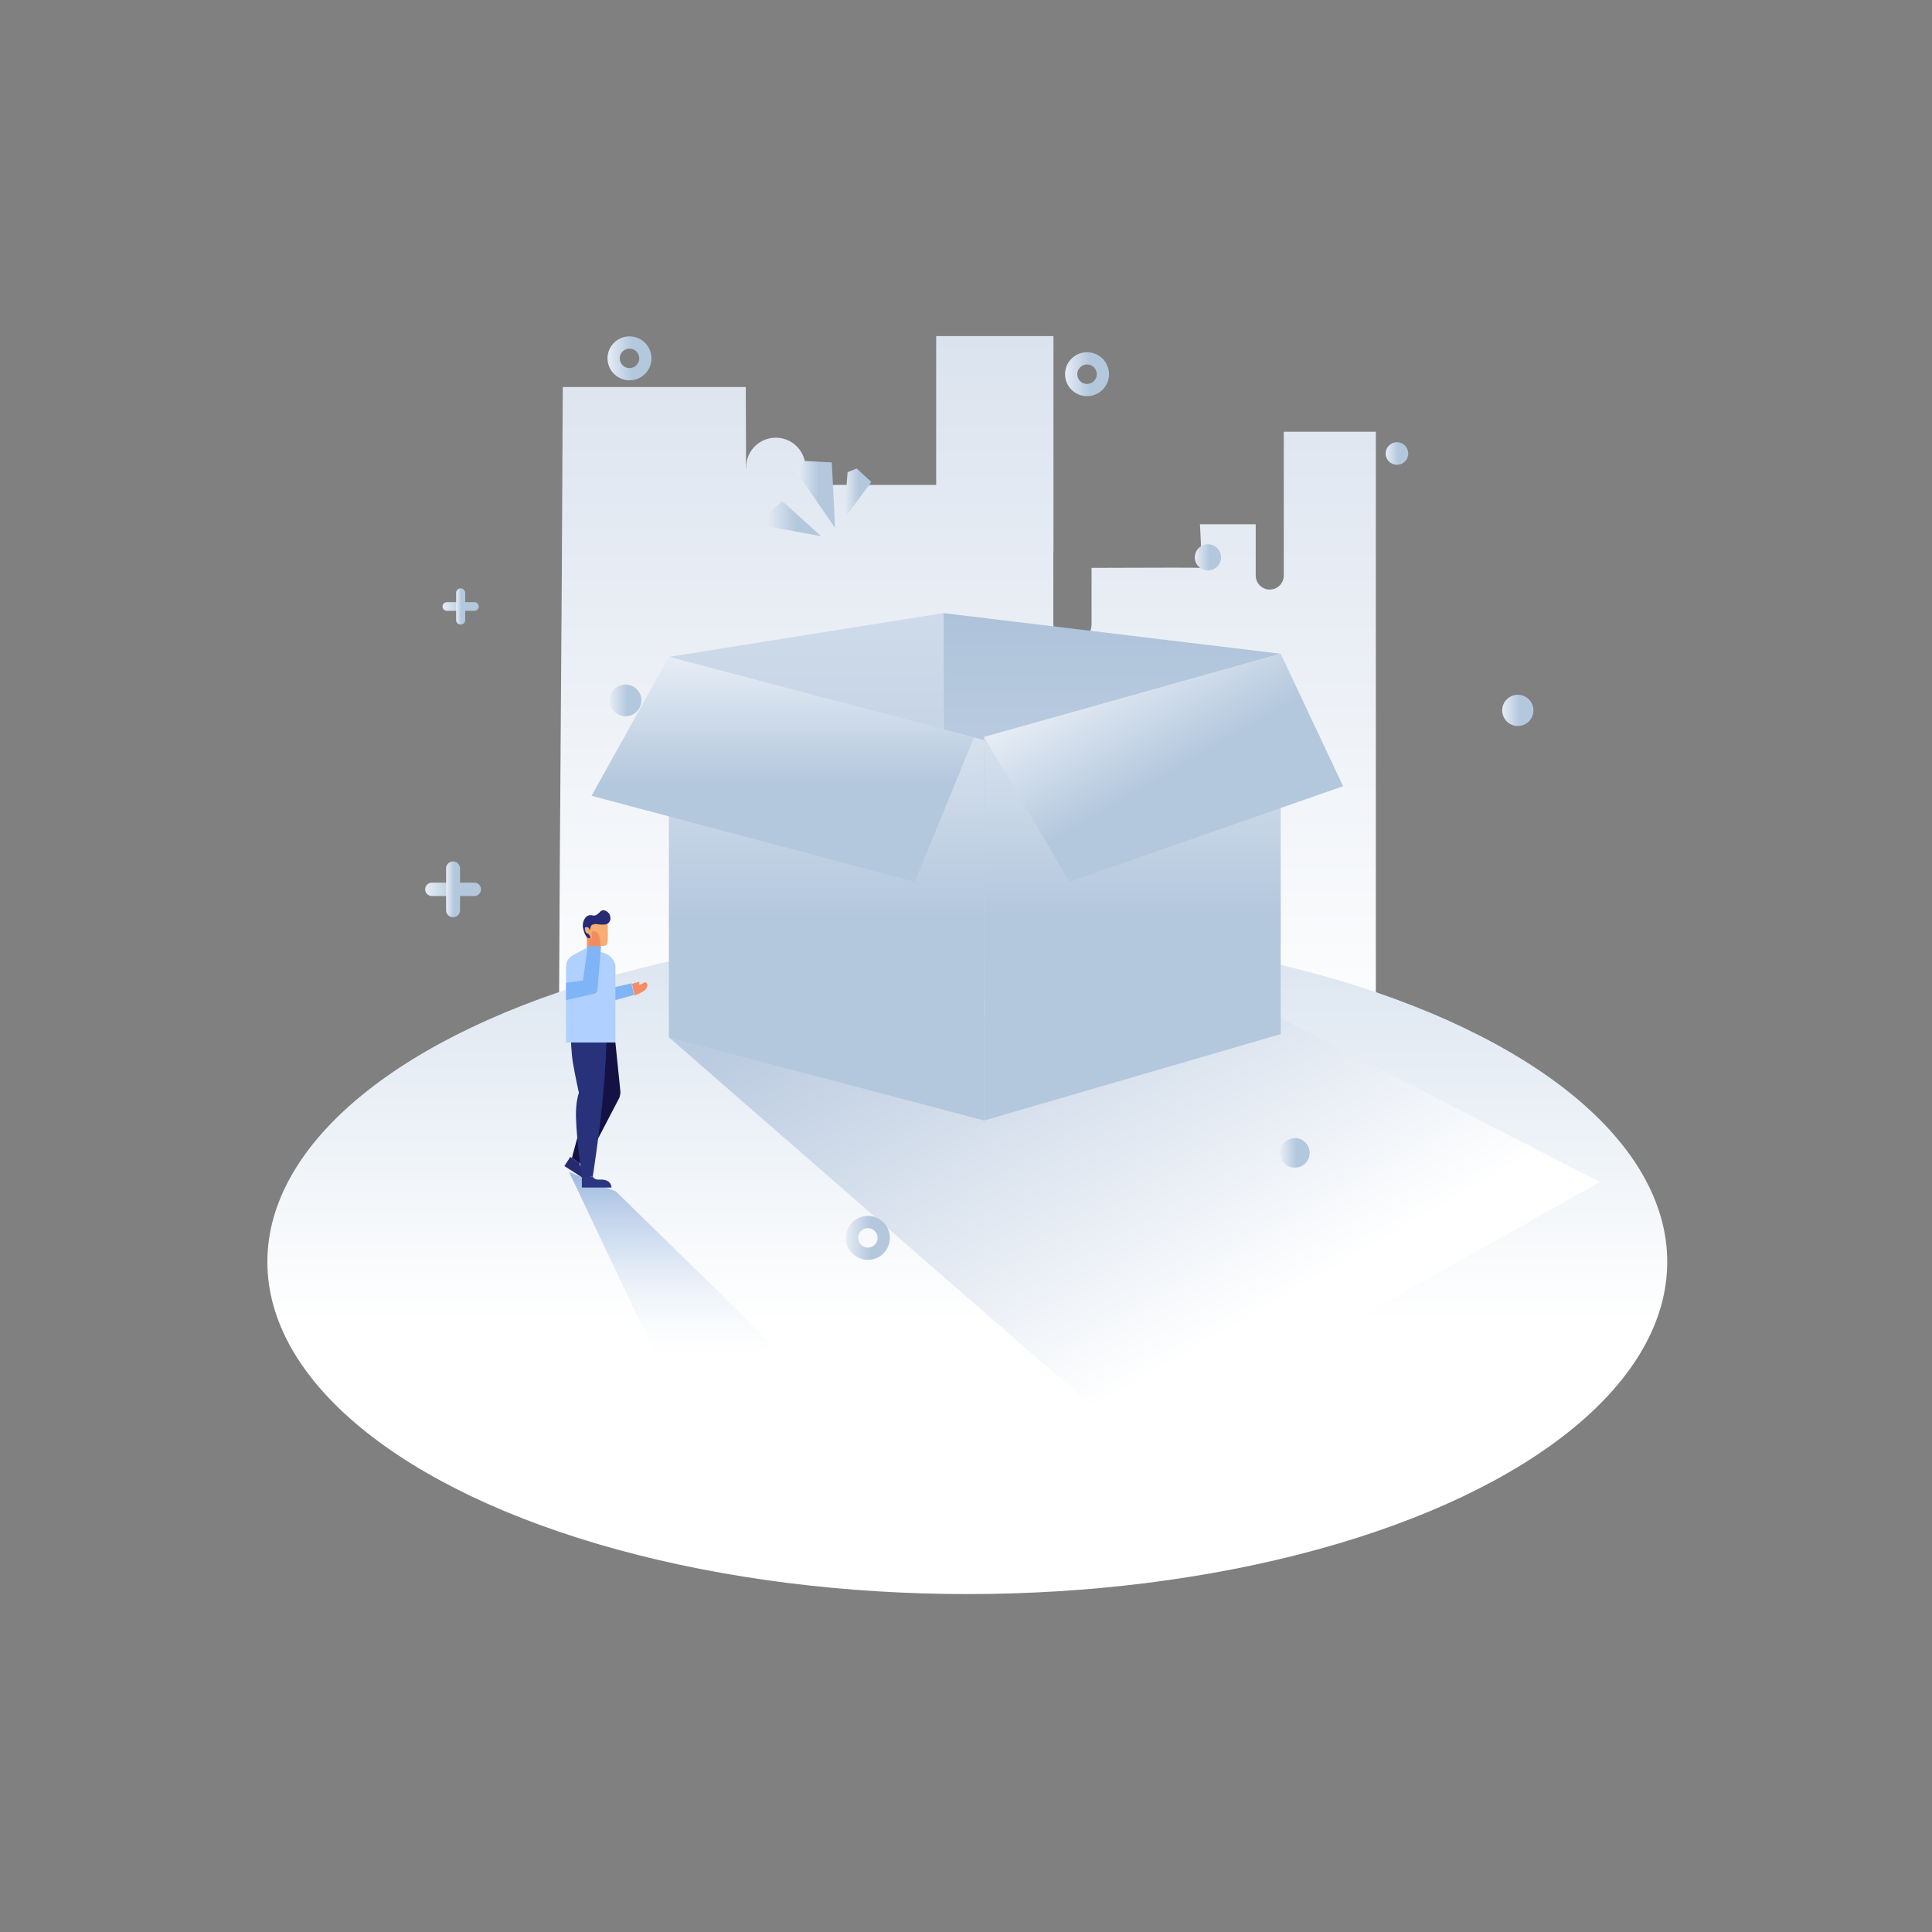 <?xml version="1.0" encoding="utf-8"?>
<!-- Generator: Adobe Illustrator 24.0.1, SVG Export Plug-In . SVG Version: 6.00 Build 0)  -->
<svg version="1.1" id="图层_1" xmlns="http://www.w3.org/2000/svg" xmlns:xlink="http://www.w3.org/1999/xlink" x="0px" y="0px"
	 viewBox="0 0 1024 1024" style="enable-background:new 0 0 1024 1024;" xml:space="preserve">
<rect x="0" y="0" width="1024" height="1024" fill="#808080" stroke="none"/>
<style type="text/css">
	.st0{fill:url(#SVGID_1_);}
	.st1{fill:url(#SVGID_2_);}
	.st2{fill:url(#SVGID_3_);}
	.st3{fill:url(#SVGID_4_);}
	.st4{fill:url(#SVGID_5_);}
	.st5{fill:url(#SVGID_6_);}
	.st6{fill:url(#SVGID_7_);}
	.st7{fill:url(#SVGID_8_);}
	.st8{fill:url(#SVGID_9_);}
	.st9{fill:url(#SVGID_10_);}
	.st10{fill:url(#SVGID_11_);}
	.st11{fill:url(#SVGID_12_);}
	.st12{fill:url(#SVGID_13_);}
	.st13{fill:url(#SVGID_14_);}
	.st14{fill:url(#SVGID_15_);}
	.st15{fill:url(#SVGID_16_);}
	.st16{fill:url(#SVGID_17_);}
	.st17{fill:url(#SVGID_18_);}
	.st18{fill:url(#SVGID_19_);}
	.st19{fill:url(#SVGID_20_);}
	.st20{fill:url(#SVGID_21_);}
	.st21{fill:url(#SVGID_22_);}
	.st22{fill:url(#SVGID_23_);}
	.st23{fill:url(#SVGID_24_);}
	.st24{fill:url(#SVGID_25_);}
	.st25{fill:url(#SVGID_26_);}
	.st26{fill-rule:evenodd;clip-rule:evenodd;fill:#F5986A;}
	.st27{fill-rule:evenodd;clip-rule:evenodd;fill:#F8AD72;}
	.st28{fill-rule:evenodd;clip-rule:evenodd;fill:#272B73;}
	.st29{fill-rule:evenodd;clip-rule:evenodd;fill:#262A71;}
	.st30{fill-rule:evenodd;clip-rule:evenodd;fill:#151145;}
	.st31{fill-rule:evenodd;clip-rule:evenodd;fill:#27327B;}
	.st32{fill-rule:evenodd;clip-rule:evenodd;fill:#2B3682;}
	.st33{fill-rule:evenodd;clip-rule:evenodd;fill:#F48D67;}
	.st34{fill-rule:evenodd;clip-rule:evenodd;fill:#7FB5F7;}
	.st35{fill-rule:evenodd;clip-rule:evenodd;fill:#B0D0FF;}
	.st36{fill-rule:evenodd;clip-rule:evenodd;fill:#EF8D61;}
</style>
<linearGradient id="SVGID_1_" gradientUnits="userSpaceOnUse" x1="512.692" y1="561.496" x2="512.692" y2="178.108">
	<stop  offset="5.358273e-07" style="stop-color:#FFFFFF"/>
	<stop  offset="1" style="stop-color:#DBE3EE"/>
</linearGradient>
<path class="st0" d="M729.22,228.84V561.5H296.17c0.72-165.43,1.39-190.87,2.12-356.36h96.99c0.18,29.51,0.18,42.33,0,42.81v0.06
	c0,0,0.12-0.06,0.18-0.12v-0.18c0-8.71,7.01-15.72,15.72-15.72c8.71,0,15.72,7.01,15.72,15.72v9.31h69.29v-78.91h62.16v113.74
	c-0.06,0.24-0.06,0.42-0.06,0.67v38.27c0,5.62,4.53,10.16,10.16,10.16c5.56,0,10.1-4.53,10.1-10.16v-29.81
	c19.53-0.06,33.68-0.12,43.05-0.12c9.37,0,13.97,0.06,14.39,0.12c1.51-0.18,0-23.1,0-23.1h29.57v27.15c0,4.11,3.33,7.44,7.44,7.44
	c4.11,0,7.44-3.33,7.44-7.44v-76.19H729.22z"/>
<linearGradient id="SVGID_2_" gradientUnits="userSpaceOnUse" x1="512.692" y1="844.892" x2="512.692" y2="492.772">
	<stop  offset="0.406" style="stop-color:#FFFFFF"/>
	<stop  offset="1" style="stop-color:#DAE4EF"/>
</linearGradient>
<ellipse class="st1" cx="512.69" cy="668.83" rx="370.98" ry="176.06"/>
<linearGradient id="SVGID_3_" gradientUnits="userSpaceOnUse" x1="679.556" y1="723.723" x2="522.979" y2="452.522">
	<stop  offset="0.094" style="stop-color:#FFFFFF"/>
	<stop  offset="0.936" style="stop-color:#BBCBE0"/>
</linearGradient>
<polygon class="st2" points="848.01,626.47 601.27,764.9 354.53,549.78 655.95,527.8 "/>
<linearGradient id="SVGID_4_" gradientUnits="userSpaceOnUse" x1="356.254" y1="726.562" x2="356.254" y2="621.113">
	<stop  offset="0" style="stop-color:#FFFFFF;stop-opacity:0"/>
	<stop  offset="1" style="stop-color:#9DB9E0"/>
</linearGradient>
<polygon class="st3" points="410.92,714.15 351.55,726.56 301.58,621.11 326.49,631.52 "/>
<g>
	<g>
		<linearGradient id="SVGID_5_" gradientUnits="userSpaceOnUse" x1="321.999" y1="189.93" x2="345.291" y2="189.93">
			<stop  offset="0" style="stop-color:#E7EDF5"/>
			<stop  offset="0.566" style="stop-color:#B3C7DD"/>
		</linearGradient>
		<path class="st4" d="M333.65,201.58c-6.42,0-11.65-5.22-11.65-11.65s5.22-11.65,11.65-11.65s11.65,5.22,11.65,11.65
			S340.07,201.58,333.65,201.58z M333.65,184.76c-2.85,0-5.17,2.32-5.17,5.17c0,2.85,2.32,5.17,5.17,5.17
			c2.85,0,5.17-2.32,5.17-5.17C338.81,187.08,336.5,184.76,333.65,184.76z"/>
	</g>
	<g>
		<linearGradient id="SVGID_6_" gradientUnits="userSpaceOnUse" x1="323.131" y1="371.231" x2="339.946" y2="371.231">
			<stop  offset="0" style="stop-color:#E7EDF5"/>
			<stop  offset="0.566" style="stop-color:#B3C7DD"/>
		</linearGradient>
		<circle class="st5" cx="331.54" cy="371.23" r="8.41"/>
	</g>
	<g>
		<linearGradient id="SVGID_7_" gradientUnits="userSpaceOnUse" x1="638.326" y1="477.041" x2="673.571" y2="477.041">
			<stop  offset="0" style="stop-color:#E7EDF5"/>
			<stop  offset="0.566" style="stop-color:#B3C7DD"/>
		</linearGradient>
		<circle class="st6" cx="655.95" cy="477.04" r="17.62"/>
	</g>
	<g>
		<linearGradient id="SVGID_8_" gradientUnits="userSpaceOnUse" x1="633.281" y1="295.413" x2="647.185" y2="295.413">
			<stop  offset="0" style="stop-color:#E7EDF5"/>
			<stop  offset="0.566" style="stop-color:#B3C7DD"/>
		</linearGradient>
		<circle class="st7" cx="640.23" cy="295.41" r="6.95"/>
	</g>
	<g>
		<linearGradient id="SVGID_9_" gradientUnits="userSpaceOnUse" x1="734.423" y1="240.369" x2="746.396" y2="240.369">
			<stop  offset="0" style="stop-color:#E7EDF5"/>
			<stop  offset="0.566" style="stop-color:#B3C7DD"/>
		</linearGradient>
		<circle class="st8" cx="740.41" cy="240.37" r="5.99"/>
	</g>
	<g>
		<linearGradient id="SVGID_10_" gradientUnits="userSpaceOnUse" x1="796.204" y1="376.522" x2="812.765" y2="376.522">
			<stop  offset="0" style="stop-color:#E7EDF5"/>
			<stop  offset="0.566" style="stop-color:#B3C7DD"/>
		</linearGradient>
		<circle class="st9" cx="804.48" cy="376.52" r="8.28"/>
	</g>
	<g>
		<linearGradient id="SVGID_11_" gradientUnits="userSpaceOnUse" x1="678.496" y1="611.042" x2="694.149" y2="611.042">
			<stop  offset="0" style="stop-color:#E7EDF5"/>
			<stop  offset="0.566" style="stop-color:#B3C7DD"/>
		</linearGradient>
		<circle class="st10" cx="686.32" cy="611.04" r="7.83"/>
	</g>
	<g>
		<linearGradient id="SVGID_12_" gradientUnits="userSpaceOnUse" x1="564.506" y1="198.338" x2="587.798" y2="198.338">
			<stop  offset="0" style="stop-color:#E7EDF5"/>
			<stop  offset="0.566" style="stop-color:#B3C7DD"/>
		</linearGradient>
		<path class="st11" d="M576.15,209.98c-6.42,0-11.65-5.22-11.65-11.65s5.22-11.65,11.65-11.65s11.65,5.22,11.65,11.65
			S582.57,209.98,576.15,209.98z M576.15,193.17c-2.85,0-5.17,2.32-5.17,5.17c0,2.85,2.32,5.17,5.17,5.17
			c2.85,0,5.17-2.32,5.17-5.17C581.32,195.49,579,193.17,576.15,193.17z"/>
	</g>
	<g>
		<linearGradient id="SVGID_13_" gradientUnits="userSpaceOnUse" x1="448.349" y1="656.102" x2="471.641" y2="656.102">
			<stop  offset="0" style="stop-color:#E7EDF5"/>
			<stop  offset="0.566" style="stop-color:#B3C7DD"/>
		</linearGradient>
		<path class="st12" d="M459.99,667.75c-6.42,0-11.65-5.22-11.65-11.65s5.22-11.65,11.65-11.65s11.65,5.22,11.65,11.65
			S466.42,667.75,459.99,667.75z M459.99,650.93c-2.85,0-5.17,2.32-5.17,5.17c0,2.85,2.32,5.17,5.17,5.17
			c2.85,0,5.17-2.32,5.17-5.17C465.16,653.25,462.84,650.93,459.99,650.93z"/>
	</g>
	<g>
		<linearGradient id="SVGID_14_" gradientUnits="userSpaceOnUse" x1="225.349" y1="471.37" x2="254.932" y2="471.37">
			<stop  offset="0" style="stop-color:#E7EDF5"/>
			<stop  offset="0.566" style="stop-color:#B3C7DD"/>
		</linearGradient>
		<path class="st13" d="M251.38,474.92H228.9c-1.96,0-3.55-1.59-3.55-3.55l0,0c0-1.96,1.59-3.55,3.55-3.55h22.48
			c1.96,0,3.55,1.59,3.55,3.55l0,0C254.93,473.33,253.34,474.92,251.38,474.92z"/>
	</g>
	<g>
		<linearGradient id="SVGID_15_" gradientUnits="userSpaceOnUse" x1="236.451" y1="471.37" x2="243.831" y2="471.37">
			<stop  offset="0" style="stop-color:#E7EDF5"/>
			<stop  offset="0.566" style="stop-color:#B3C7DD"/>
		</linearGradient>
		<path class="st14" d="M236.45,482.47v-22.2c0-2.04,1.65-3.69,3.69-3.69h0c2.04,0,3.69,1.65,3.69,3.69v22.2
			c0,2.04-1.65,3.69-3.69,3.69h0C238.1,486.16,236.45,484.51,236.45,482.47z"/>
	</g>
	<g>
		<linearGradient id="SVGID_16_" gradientUnits="userSpaceOnUse" x1="234.559" y1="321.445" x2="253.764" y2="321.445">
			<stop  offset="0" style="stop-color:#E7EDF5"/>
			<stop  offset="0.566" style="stop-color:#B3C7DD"/>
		</linearGradient>
		<path class="st15" d="M251.46,323.75h-14.6c-1.27,0-2.3-1.03-2.3-2.3l0,0c0-1.27,1.03-2.3,2.3-2.3h14.6c1.27,0,2.3,1.03,2.3,2.3
			l0,0C253.76,322.72,252.73,323.75,251.46,323.75z"/>
	</g>
	<g>
		<linearGradient id="SVGID_17_" gradientUnits="userSpaceOnUse" x1="241.766" y1="321.445" x2="246.557" y2="321.445">
			<stop  offset="0" style="stop-color:#E7EDF5"/>
			<stop  offset="0.566" style="stop-color:#B3C7DD"/>
		</linearGradient>
		<path class="st16" d="M241.77,328.65v-14.41c0-1.32,1.07-2.4,2.4-2.4l0,0c1.32,0,2.4,1.07,2.4,2.4v14.41c0,1.32-1.07,2.4-2.4,2.4
			l0,0C242.84,331.05,241.77,329.97,241.77,328.65z"/>
	</g>
	<g>
		<linearGradient id="SVGID_18_" gradientUnits="userSpaceOnUse" x1="422.58" y1="262.05" x2="442.591" y2="262.05">
			<stop  offset="0" style="stop-color:#E7EDF5"/>
			<stop  offset="0.566" style="stop-color:#B3C7DD"/>
		</linearGradient>
		<path class="st17" d="M442.59,279.8c-6.67-9.69-13.34-19.37-20.01-29.06c1.13-2.15,2.26-4.3,3.39-6.44
			c4.97,0.26,9.95,0.53,14.92,0.79C441.46,256.66,442.03,268.23,442.59,279.8z"/>
	</g>
	<g>
		<linearGradient id="SVGID_19_" gradientUnits="userSpaceOnUse" x1="405.722" y1="274.869" x2="435.182" y2="274.869">
			<stop  offset="0" style="stop-color:#E7EDF5"/>
			<stop  offset="0.566" style="stop-color:#B3C7DD"/>
		</linearGradient>
		<path class="st18" d="M435.18,284.2c-9.25-1.7-18.49-3.41-27.74-5.11c-0.57-1.85-1.15-3.71-1.73-5.56
			c2.96-2.66,5.92-5.33,8.88-7.99C421.46,271.76,428.32,277.98,435.18,284.2z"/>
	</g>
	<g>
		<linearGradient id="SVGID_20_" gradientUnits="userSpaceOnUse" x1="447.181" y1="261.741" x2="461.832" y2="261.741">
			<stop  offset="0" style="stop-color:#E7EDF5"/>
			<stop  offset="0.566" style="stop-color:#B3C7DD"/>
		</linearGradient>
		<path class="st19" d="M447.18,275.2c0.69-8.3,1.39-16.6,2.08-24.9c1.58-0.67,3.17-1.34,4.75-2.01c2.61,2.38,5.21,4.76,7.82,7.13
			C456.95,262.01,452.06,268.6,447.18,275.2z"/>
	</g>
</g>
<linearGradient id="SVGID_21_" gradientUnits="userSpaceOnUse" x1="589.399" y1="542.993" x2="589.399" y2="324.954">
	<stop  offset="0" style="stop-color:#CFDBEA"/>
	<stop  offset="1" style="stop-color:#AEC3DA"/>
</linearGradient>
<polygon class="st20" points="499.99,526.54 649.41,542.99 678.81,346.5 499.99,324.95 "/>
<linearGradient id="SVGID_22_" gradientUnits="userSpaceOnUse" x1="427.257" y1="324.954" x2="427.257" y2="544.654">
	<stop  offset="0" style="stop-color:#CFDBEA"/>
	<stop  offset="1" style="stop-color:#AEC3DA"/>
</linearGradient>
<polygon class="st21" points="499.99,529.7 383.93,544.65 354.53,348.16 499.99,324.95 "/>
<linearGradient id="SVGID_23_" gradientUnits="userSpaceOnUse" x1="438.071" y1="348.197" x2="438.071" y2="593.883">
	<stop  offset="0" style="stop-color:#E7EDF5"/>
	<stop  offset="0.566" style="stop-color:#B3C7DD"/>
</linearGradient>
<polygon class="st22" points="354.53,549.78 521.62,593.88 521.62,392.3 354.53,348.2 "/>
<linearGradient id="SVGID_24_" gradientUnits="userSpaceOnUse" x1="600.212" y1="346.501" x2="600.212" y2="593.883">
	<stop  offset="0" style="stop-color:#E7EDF5"/>
	<stop  offset="0.566" style="stop-color:#B3C7DD"/>
</linearGradient>
<polygon class="st23" points="678.81,548.08 521.62,593.88 521.62,390.61 678.81,346.5 "/>
<linearGradient id="SVGID_25_" gradientUnits="userSpaceOnUse" x1="590.112" y1="351.059" x2="648.975" y2="453.013">
	<stop  offset="0" style="stop-color:#E7EDF5"/>
	<stop  offset="0.566" style="stop-color:#B3C7DD"/>
</linearGradient>
<polygon class="st24" points="711.85,416.71 566.82,467.32 521.62,390.61 678.81,346.5 "/>
<linearGradient id="SVGID_26_" gradientUnits="userSpaceOnUse" x1="414.88" y1="348.162" x2="414.88" y2="467.317">
	<stop  offset="0" style="stop-color:#E7EDF5"/>
	<stop  offset="0.566" style="stop-color:#B3C7DD"/>
</linearGradient>
<polygon class="st25" points="313.53,421.8 484.83,467.32 516.23,390.88 354.53,348.16 "/>
<path id="圆角矩形-5_30_" class="st26" d="M314.16,490.84c-1.73,0-3.14,1.52-3.14,3.4v10.46c0,1.88,1.4,3.4,3.14,3.4
	s3.14-1.52,3.14-3.4v-10.46C317.29,492.36,315.89,490.84,314.16,490.84z"/>
<path id="Combined-shape-564_30_" class="st27" d="M318.34,485.09c-5.6-0.38-6.46,3.35-6.31,6.22c-0.3-0.25-0.67-0.49-1.01-0.47
	c-1.16,0.07-1.05,1.57-1.05,1.57s-0.15,0.62,0.52,1.57c0.5,0.72,1.9,1.3,2.42,1.5l0.2,0.6c0,0,0.83,1.77,1.57,2.61
	c1.04,1.19,1.57,1.57,1.57,1.57s1,0.77,2.09,1.05c1,0.25,2.09,0,2.09,0s1.32-0.16,1.57-2.09c0.15-1.19,0.21-2.68,0.21-4.16l0-0.37
	c-0.02-2.81-0.21-5.41-0.21-5.41S321.67,485.31,318.34,485.09z"/>
<path id="形状-17_30_" class="st28" d="M316.25,489.79c0,0,3.42,0.65,5.23,0c1.85-0.66,2.09-2.61,2.09-2.61s0.05-1.46-0.52-2.61
	c-0.45-0.91-1.57-1.57-1.57-1.57s-0.95-0.7-2.09-0.52c-0.91,0.14-1.57,1.05-1.57,1.05s-1.19,1.18-2.09,1.57c-0.93,0.4-2.09,0-2.09,0
	s-1.82-0.42-3.14,1.05c-2,2.23-1.57,5.23-1.57,5.23s0.33,1.95,1.05,3.66c0.58,1.4,1.57,2.09,1.57,2.09s0.52,0.38,1.05,0
	c0.59-0.43,0-1.05,0-1.05l-0.52-1.05c0,0-2.06,0-2.09-3.14c-0.01-0.52,1.05-0.52,1.05-0.52s0.6-0.01,1.05,0.52
	c0.25,0.29,0.52,1.57,0.52,1.57s0.22-2.55,1.05-3.14C314.62,489.61,316.25,489.79,316.25,489.79z"/>
<path id="形状-30-拷贝_30_" class="st29" d="M302.26,613.19l-3.11,4.84l13.19,8.49c0,0,1.06-1.38,0.38-3.49
	c-0.68-2.11-3.83-3.71-3.83-3.71s-1.06-0.61-1.48-1.57c-0.32-0.74-0.31-1.45-0.31-1.45L302.26,613.19z"/>
<path id="形状-34_16_" class="st30" d="M326.18,552.55l2.61,25.63c0,0,0.11,0.78,0,1.57c-0.15,1.02-0.52,2.09-0.52,2.09
	l-18.83,36.08l-6.28-4.18c0,0,4.17-16.96,7.84-26.15c1.52-3.81,5.23-6.28,5.23-6.28s-4.85-9.27-7.32-17.78
	c-1.33-4.57-1.05-10.98-1.05-10.98H326.18z"/>
<path id="形状-29-拷贝_16_" class="st31" d="M321.48,551.5c0,0-0.48,15.99-2.09,31.9c-2,19.76-5.23,40.27-5.23,40.27h-5.75
	c0,0-2.83-18.96-3.14-31.9c-0.19-8.13,1.57-12.55,1.57-12.55s-1.8-7.82-3.14-15.69c-0.95-5.59-1.05-12.03-1.05-12.03H321.48z"/>
<path id="形状-30_30_" class="st32" d="M308.4,623.67v5.75h15.69c0,0,0.15-1.73-1.57-3.14c-1.71-1.4-5.23-1.05-5.23-1.05
	s-1.22,0.06-2.09-0.52c-0.67-0.45-1.05-1.05-1.05-1.05H308.4z"/>
<path id="形状-26-拷贝_6_" class="st33" d="M334.94,521.5c0,0,2.5-0.9,3.56-1.01c0.87-0.09-0.05,1.17-0.05,1.17
	s0.34,0.29,1.17,0.05c0.36-0.1,1.41-0.72,1.68-0.86c0.44-0.24,0.71-0.2,0.71-0.2s2.1,0.26,0.56,3.3c-0.86,1.69-6.25,3.7-6.25,3.7
	L334.94,521.5z"/>
<path id="形状-31_7_" class="st34" d="M324.76,510l-4.86,14.59l14.82-3.41l1.32,6.16l-21.17,5.88c0,0-0.96-0.06-1.57-0.51
	c-0.65-0.48-0.96-1.35-0.96-1.35l-2.08-8.66L324.76,510z"/>
<path class="st35" d="M326.18,511.76v40.79h-26.15v-40.27c0,0-0.04-1.98,1.05-3.66c1.07-1.65,3.14-2.61,3.14-2.61l5.68-3.06
	l1.11-0.6c0,0,0.11,0.29,0.31,0.71c0.27,0.53,0.7,1.28,1.26,1.9c1.31,1.46,3.14,2.62,3.14,2.62s0.71-0.37,1.05-1.05
	c0.27-0.54,0.4-1.22,0.47-1.66v-0.02c0.04-0.25,0.05-0.41,0.05-0.41s0.41,0.04,1.05,0.17c1.31,0.26,3.57,0.91,5.22,2.44
	C325.82,509.14,326.18,511.76,326.18,511.76z"/>
<path id="形状-26_9_" class="st36" d="M312.09,501.15c0,0-0.06-2.66,0.18-3.69c0.19-0.86,1.09,0.42,1.09,0.42s0.38-0.23,0.42-1.09
	c0.02-0.37-0.23-1.56-0.28-1.86c-0.08-0.49,0.04-0.74,0.04-0.74s0.91-1.91,3.31,0.53c1.33,1.35,1.51,7.11,1.51,7.11L312.09,501.15z"
	/>
<path class="st34" d="M318.59,501.65l-0.25,2.96l-0.41,4.84v0.02l-1.28,15.4c0,0.03-0.01,0.79-0.88,1.41
	c-0.48,0.33-1.54,0.59-1.54,0.59l-14.2,3.21v-9.22l8.97-1.2l1.77-12.68l0.55-3.92l0.24-1.73L318.59,501.65z"/>
</svg>

